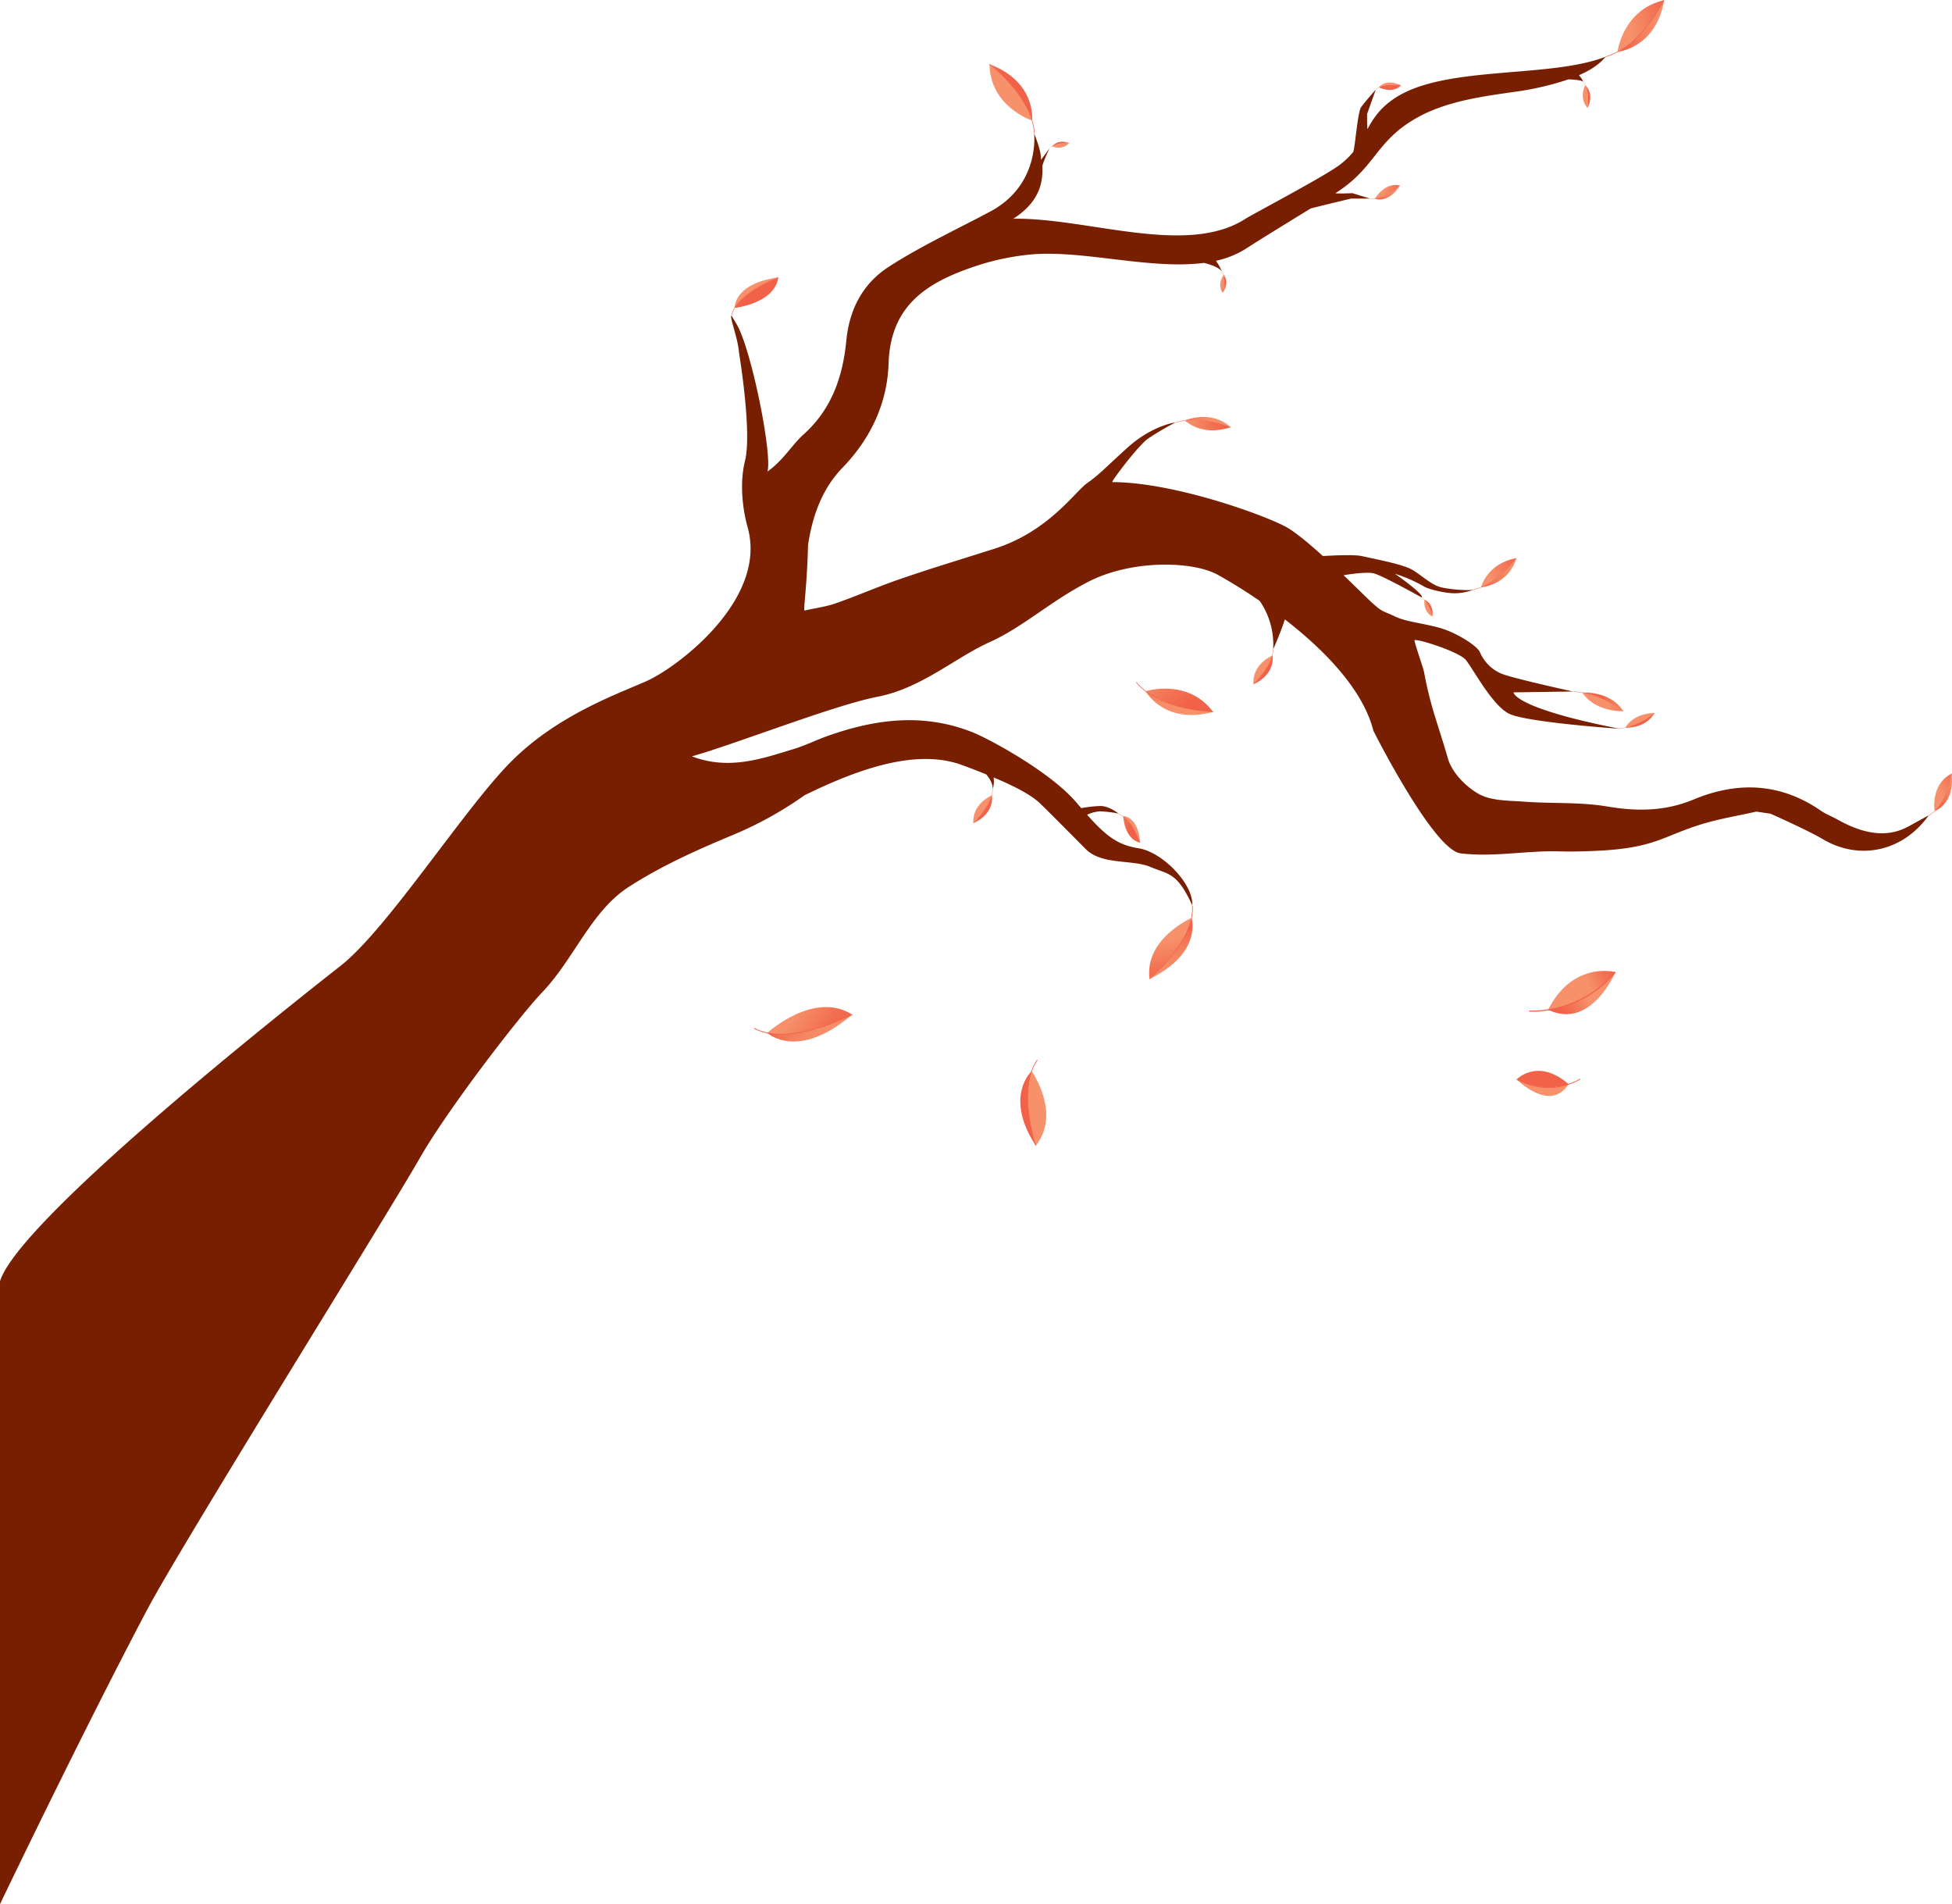 <svg xmlns="http://www.w3.org/2000/svg" xmlns:xlink="http://www.w3.org/1999/xlink" viewBox="0 0 815.65 795.48"><defs><style>.cls-1{fill:url(#linear-gradient);}.cls-2{fill:url(#linear-gradient-2);}.cls-12,.cls-15,.cls-18,.cls-23,.cls-26,.cls-29,.cls-3,.cls-32,.cls-35,.cls-38,.cls-41,.cls-44,.cls-47,.cls-50,.cls-53,.cls-56,.cls-59,.cls-6,.cls-62,.cls-65,.cls-69,.cls-72,.cls-9{fill:none;stroke:#f16248;stroke-miterlimit:10;}.cls-3{stroke-width:0.45px;}.cls-4{fill:url(#linear-gradient-3);}.cls-5{fill:url(#linear-gradient-4);}.cls-6{stroke-width:0.28px;}.cls-7{fill:url(#linear-gradient-5);}.cls-8{fill:url(#linear-gradient-6);}.cls-9{stroke-width:0.32px;}.cls-10{fill:url(#linear-gradient-7);}.cls-11{fill:url(#linear-gradient-8);}.cls-12{stroke-width:0.26px;}.cls-13{fill:url(#linear-gradient-9);}.cls-14{fill:url(#linear-gradient-10);}.cls-15{stroke-width:0.32px;}.cls-16{fill:url(#linear-gradient-11);}.cls-17{fill:url(#linear-gradient-12);}.cls-18{stroke-width:0.11px;}.cls-19{fill:url(#linear-gradient-13);}.cls-20{fill:url(#linear-gradient-14);}.cls-21{fill:url(#linear-gradient-15);}.cls-22{fill:url(#linear-gradient-16);}.cls-23{stroke-width:0.28px;}.cls-24{fill:url(#linear-gradient-17);}.cls-25{fill:url(#linear-gradient-18);}.cls-26{stroke-width:0.25px;}.cls-27{fill:url(#linear-gradient-19);}.cls-28{fill:url(#linear-gradient-20);}.cls-29{stroke-width:0.09px;}.cls-30{fill:url(#linear-gradient-21);}.cls-31{fill:url(#linear-gradient-22);}.cls-32{stroke-width:0.16px;}.cls-33{fill:url(#linear-gradient-23);}.cls-34{fill:url(#linear-gradient-24);}.cls-35{stroke-width:0.2px;}.cls-36{fill:url(#linear-gradient-25);}.cls-37{fill:url(#linear-gradient-26);}.cls-38{stroke-width:0.15px;}.cls-39{fill:url(#linear-gradient-27);}.cls-40{fill:url(#linear-gradient-28);}.cls-41{stroke-width:0.11px;}.cls-42{fill:url(#linear-gradient-29);}.cls-43{fill:url(#linear-gradient-30);}.cls-44{stroke-width:0.15px;}.cls-45{fill:url(#linear-gradient-31);}.cls-46{fill:url(#linear-gradient-32);}.cls-47{stroke-width:0.08px;}.cls-48{fill:url(#linear-gradient-33);}.cls-49{fill:url(#linear-gradient-34);}.cls-50{stroke-width:0.06px;}.cls-51{fill:url(#linear-gradient-35);}.cls-52{fill:url(#linear-gradient-36);}.cls-53{stroke-width:0.12px;}.cls-54{fill:url(#linear-gradient-37);}.cls-55{fill:url(#linear-gradient-38);}.cls-56{stroke-width:0.12px;}.cls-57{fill:url(#linear-gradient-39);}.cls-58{fill:url(#linear-gradient-40);}.cls-59{stroke-width:0.13px;}.cls-60{fill:url(#linear-gradient-41);}.cls-61{fill:url(#linear-gradient-42);}.cls-62{stroke-width:0.07px;}.cls-63{fill:url(#linear-gradient-43);}.cls-64{fill:url(#linear-gradient-44);}.cls-65{stroke-width:0.08px;}.cls-66{fill:#771f00;}.cls-67{fill:url(#linear-gradient-45);}.cls-68{fill:url(#linear-gradient-46);}.cls-69{stroke-width:0.16px;}.cls-70{fill:url(#linear-gradient-47);}.cls-71{fill:url(#linear-gradient-48);}.cls-72{stroke-width:0.07px;}</style><linearGradient id="linear-gradient" x1="-5703" y1="-5239.32" x2="-5705.33" y2="-5254.1" gradientTransform="translate(-3124.89 7168) rotate(76.7)" gradientUnits="userSpaceOnUse"><stop offset="0.15" stop-color="#f6916b"/><stop offset="0.69" stop-color="#f27052"/><stop offset="1" stop-color="#f16248"/></linearGradient><linearGradient id="linear-gradient-2" x1="-5699.6" y1="-5241.71" x2="-5694.36" y2="-5227.7" xlink:href="#linear-gradient"/><linearGradient id="linear-gradient-3" x1="-13447.62" y1="-4379.37" x2="-13414.76" y2="-4379.37" gradientTransform="matrix(-0.44, 0.53, -0.6, -0.51, -8178.62, 5365.7)" xlink:href="#linear-gradient"/><linearGradient id="linear-gradient-4" x1="-13447.63" y1="-4379.33" x2="-13414.76" y2="-4379.33" gradientTransform="matrix(-0.44, 0.53, -0.6, -0.51, -8178.62, 5365.7)" gradientUnits="userSpaceOnUse"><stop offset="0" stop-color="#f16248"/><stop offset="0.15" stop-color="#f37153"/><stop offset="0.42" stop-color="#f48360"/><stop offset="0.69" stop-color="#f68d68"/><stop offset="1" stop-color="#f6916b"/></linearGradient><linearGradient id="linear-gradient-5" x1="-5388.53" y1="10170.49" x2="-5390.86" y2="10155.71" gradientTransform="matrix(0.18, 0.77, 0.65, -0.15, -4968.66, 6152.65)" xlink:href="#linear-gradient"/><linearGradient id="linear-gradient-6" x1="-5385.14" y1="10168.09" x2="-5379.89" y2="10182.1" gradientTransform="matrix(0.18, 0.77, 0.65, -0.15, -4968.66, 6152.65)" xlink:href="#linear-gradient"/><linearGradient id="linear-gradient-7" x1="-3043.7" y1="-4716.64" x2="-3020.88" y2="-4716.64" gradientTransform="matrix(0.59, 0.84, -0.86, 0.61, -1755.76, 5693.97)" xlink:href="#linear-gradient"/><linearGradient id="linear-gradient-8" x1="-3043.7" y1="-4716.61" x2="-3020.88" y2="-4716.61" gradientTransform="matrix(0.59, 0.84, -0.86, 0.61, -1755.76, 5693.97)" xlink:href="#linear-gradient-4"/><linearGradient id="linear-gradient-9" x1="-385.75" y1="-2655.11" x2="-352.89" y2="-2655.11" gradientTransform="matrix(0.63, 0.43, -0.55, 0.8, -889.96, 2713.23)" xlink:href="#linear-gradient"/><linearGradient id="linear-gradient-10" x1="-385.76" y1="-2655.06" x2="-352.89" y2="-2655.06" gradientTransform="matrix(0.63, 0.43, -0.55, 0.8, -889.96, 2713.23)" xlink:href="#linear-gradient-4"/><linearGradient id="linear-gradient-11" x1="226.43" y1="-1067.44" x2="237.77" y2="-1067.44" gradientTransform="matrix(0.74, 0.2, -0.23, 0.83, 163.05, 923.87)" xlink:href="#linear-gradient"/><linearGradient id="linear-gradient-12" x1="226.43" y1="-1067.43" x2="237.77" y2="-1067.43" gradientTransform="matrix(0.74, 0.2, -0.23, 0.83, 163.05, 923.87)" xlink:href="#linear-gradient-4"/><linearGradient id="linear-gradient-13" x1="-5384.77" y1="6479.93" x2="-5361.95" y2="6479.93" gradientTransform="matrix(0.01, -1.02, 1.05, 0.01, -6338.24, -5527.07)" xlink:href="#linear-gradient"/><linearGradient id="linear-gradient-14" x1="-5384.77" y1="6479.96" x2="-5361.95" y2="6479.96" gradientTransform="matrix(0.01, -1.02, 1.05, 0.01, -6338.24, -5527.07)" xlink:href="#linear-gradient-4"/><linearGradient id="linear-gradient-15" x1="-5245.62" y1="5777.78" x2="-5222.8" y2="5777.78" gradientTransform="matrix(0.17, 0.96, 1.24, -0.21, -5820.45, 6644.36)" xlink:href="#linear-gradient"/><linearGradient id="linear-gradient-16" x1="-5245.62" y1="5777.81" x2="-5222.8" y2="5777.81" gradientTransform="matrix(0.17, 0.96, 1.24, -0.21, -5820.45, 6644.36)" xlink:href="#linear-gradient-4"/><linearGradient id="linear-gradient-17" x1="635.12" y1="1290.8" x2="658.51" y2="1290.8" gradientTransform="matrix(0.98, -0.2, 0.21, 1, -214.63, -1144.81)" xlink:href="#linear-gradient"/><linearGradient id="linear-gradient-18" x1="635.12" y1="1290.83" x2="658.51" y2="1290.83" gradientTransform="matrix(0.98, -0.2, 0.21, 1, -214.63, -1144.81)" xlink:href="#linear-gradient-4"/><linearGradient id="linear-gradient-19" x1="7529.3" y1="12814.73" x2="7552.11" y2="12814.73" gradientTransform="matrix(0.29, 0.22, 0.21, -0.28, -4283.28, 2311.27)" xlink:href="#linear-gradient"/><linearGradient id="linear-gradient-20" x1="7529.29" y1="12814.76" x2="7552.11" y2="12814.76" gradientTransform="matrix(0.29, 0.22, 0.21, -0.28, -4283.28, 2311.27)" xlink:href="#linear-gradient-4"/><linearGradient id="linear-gradient-21" x1="246.86" y1="-1950.36" x2="263.82" y2="-1950.36" gradientTransform="matrix(0.95, -0.33, -0.21, -0.6, -152.2, -917.42)" xlink:href="#linear-gradient"/><linearGradient id="linear-gradient-22" x1="246.85" y1="-1950.34" x2="263.82" y2="-1950.34" gradientTransform="matrix(0.95, -0.33, -0.21, -0.6, -152.2, -917.42)" xlink:href="#linear-gradient-4"/><linearGradient id="linear-gradient-23" x1="-4441.74" y1="-5777.08" x2="-4418.93" y2="-5777.08" gradientTransform="matrix(0.06, -0.63, -0.98, -0.1, -5094.08, -3229.78)" xlink:href="#linear-gradient"/><linearGradient id="linear-gradient-24" x1="-4441.75" y1="-5777.05" x2="-4418.93" y2="-5777.05" gradientTransform="matrix(0.06, -0.63, -0.98, -0.1, -5094.08, -3229.78)" xlink:href="#linear-gradient-4"/><linearGradient id="linear-gradient-25" x1="571.36" y1="1138.81" x2="588.32" y2="1138.81" gradientTransform="matrix(1.01, -0.01, 0, -0.56, 92.5, 941.22)" xlink:href="#linear-gradient"/><linearGradient id="linear-gradient-26" x1="571.36" y1="1138.84" x2="588.32" y2="1138.84" gradientTransform="matrix(1.01, -0.01, 0, -0.56, 92.5, 941.22)" xlink:href="#linear-gradient-4"/><linearGradient id="linear-gradient-27" x1="3021.18" y1="-762.72" x2="3038.14" y2="-762.72" gradientTransform="matrix(0.73, -0.01, 0, 0.43, -1512.57, 649.99)" xlink:href="#linear-gradient"/><linearGradient id="linear-gradient-28" x1="3021.18" y1="-762.7" x2="3038.14" y2="-762.7" gradientTransform="matrix(0.73, -0.01, 0, 0.43, -1512.57, 649.99)" xlink:href="#linear-gradient-4"/><linearGradient id="linear-gradient-29" x1="9971.61" y1="5891.15" x2="10004.48" y2="5891.15" gradientTransform="matrix(0.36, -0.17, 0.17, 0.37, -3802.65, -196.67)" xlink:href="#linear-gradient"/><linearGradient id="linear-gradient-30" x1="9971.61" y1="5891.2" x2="10004.48" y2="5891.2" gradientTransform="matrix(0.36, -0.17, 0.17, 0.37, -3802.65, -196.67)" xlink:href="#linear-gradient-4"/><linearGradient id="linear-gradient-31" x1="15702.52" y1="-17586.59" x2="15735.39" y2="-17586.59" gradientTransform="matrix(0.14, -0.15, -0.17, -0.16, -4639.56, -293.04)" xlink:href="#linear-gradient"/><linearGradient id="linear-gradient-32" x1="15702.52" y1="-17586.54" x2="15735.39" y2="-17586.54" gradientTransform="matrix(0.14, -0.15, -0.17, -0.16, -4639.56, -293.04)" xlink:href="#linear-gradient-4"/><linearGradient id="linear-gradient-33" x1="12367.61" y1="-16492.38" x2="12390.43" y2="-16492.38" gradientTransform="matrix(0.17, -0.19, -0.19, -0.17, -4818.05, -429.02)" xlink:href="#linear-gradient"/><linearGradient id="linear-gradient-34" x1="12367.61" y1="-16492.35" x2="12390.43" y2="-16492.35" gradientTransform="matrix(0.17, -0.19, -0.19, -0.17, -4818.05, -429.02)" xlink:href="#linear-gradient-4"/><linearGradient id="linear-gradient-35" x1="-6193.47" y1="6303.9" x2="-6182.65" y2="6303.9" gradientTransform="matrix(0.09, 1, 1.08, -0.1, -5830.7, 7167.74)" xlink:href="#linear-gradient"/><linearGradient id="linear-gradient-36" x1="-6193.59" y1="6303.9" x2="-6182.65" y2="6303.9" gradientTransform="matrix(0.09, 1, 1.08, -0.1, -5830.7, 7167.74)" xlink:href="#linear-gradient-4"/><linearGradient id="linear-gradient-37" x1="1016.22" y1="1979.02" x2="1027.04" y2="1979.02" gradientTransform="matrix(0.83, 0.17, 0.23, -1.15, -834.66, 2444.71)" xlink:href="#linear-gradient"/><linearGradient id="linear-gradient-38" x1="1016.22" y1="1979.05" x2="1027.04" y2="1979.05" gradientTransform="matrix(0.83, 0.17, 0.23, -1.15, -834.66, 2444.71)" xlink:href="#linear-gradient-4"/><linearGradient id="linear-gradient-39" x1="-6241.75" y1="6239.89" x2="-6230.93" y2="6239.89" gradientTransform="matrix(0.09, 1.04, 1.11, -0.1, -5827.51, 7399.69)" xlink:href="#linear-gradient"/><linearGradient id="linear-gradient-40" x1="-6241.87" y1="6239.89" x2="-6230.93" y2="6239.89" gradientTransform="matrix(0.09, 1.04, 1.11, -0.1, -5827.51, 7399.69)" xlink:href="#linear-gradient-4"/><linearGradient id="linear-gradient-41" x1="-3257.91" y1="5018.42" x2="-3252.52" y2="5018.42" gradientTransform="matrix(0.65, 0.85, 0.96, -0.73, -2174.69, 6540.4)" xlink:href="#linear-gradient"/><linearGradient id="linear-gradient-42" x1="-3257.97" y1="5018.42" x2="-3252.52" y2="5018.42" gradientTransform="matrix(0.65, 0.85, 0.96, -0.73, -2174.69, 6540.4)" xlink:href="#linear-gradient-4"/><linearGradient id="linear-gradient-43" x1="2891.5" y1="13077.79" x2="2908.46" y2="13077.79" gradientTransform="matrix(0.3, 0.34, 0.3, -0.27, -4170.38, 2654.75)" xlink:href="#linear-gradient"/><linearGradient id="linear-gradient-44" x1="2891.49" y1="13077.82" x2="2908.46" y2="13077.82" gradientTransform="matrix(0.3, 0.34, 0.3, -0.27, -4170.38, 2654.75)" xlink:href="#linear-gradient-4"/><linearGradient id="linear-gradient-45" x1="744.41" y1="1078.27" x2="761.37" y2="1078.27" gradientTransform="matrix(0.96, -0.15, 0.11, 0.68, -213.81, -383.85)" xlink:href="#linear-gradient"/><linearGradient id="linear-gradient-46" x1="744.41" y1="1078.29" x2="761.37" y2="1078.29" gradientTransform="matrix(0.96, -0.15, 0.11, 0.68, -213.81, -383.85)" xlink:href="#linear-gradient-4"/><linearGradient id="linear-gradient-47" x1="3336.34" y1="6106.21" x2="3347.15" y2="6106.21" gradientTransform="matrix(0.51, 0.25, 0.27, -0.54, -2717.82, 2690.95)" xlink:href="#linear-gradient"/><linearGradient id="linear-gradient-48" x1="3336.34" y1="6106.22" x2="3347.15" y2="6106.22" gradientTransform="matrix(0.51, 0.25, 0.27, -0.54, -2717.82, 2690.95)" xlink:href="#linear-gradient-4"/></defs><title>Asset 12</title><g id="Layer_2" data-name="Layer 2"><g id="draft1"><path class="cls-1" d="M675,406.13s-17.61-4.89-28.1,15.7l0,0A45.69,45.69,0,0,0,675,406.13Z"/><path class="cls-2" d="M675,406.13a45.69,45.69,0,0,1-28.07,15.71C664.83,430.44,675,406.13,675,406.13Z"/><path class="cls-3" d="M675,406.13a46,46,0,0,1-36,16.28"/><path class="cls-4" d="M432.82,478.64c10.61-13.49-1.49-30.77-1.75-31.14C426.6,460.27,432.82,478.64,432.82,478.64Z"/><path class="cls-5" d="M431.07,447.5v0s-11.73,10.58,1.76,31.16C432.82,478.64,426.6,460.27,431.07,447.5Z"/><path class="cls-6" d="M433.45,442.77c-8.63,12.29-.63,35.87-.63,35.87"/><path class="cls-7" d="M633.78,450.94s8.78-9.23,21.67,2l0,0A27.53,27.53,0,0,1,633.78,450.94Z"/><path class="cls-8" d="M633.78,450.94a27.53,27.53,0,0,0,21.65,2C647.67,465,633.78,450.94,633.78,450.94Z"/><path class="cls-9" d="M633.78,450.94s12.65,7.77,26.52-.14"/><path class="cls-10" d="M506.9,297.41c-10.57-14.12-27.84-8.76-28.21-8.64C489.49,297.05,506.9,297.41,506.9,297.41Z"/><path class="cls-11" d="M478.69,288.77h0s7.79,14.18,28.23,8.64C506.9,297.41,489.49,297.05,478.69,288.77Z"/><path class="cls-12" d="M474.78,285c9.78,11.92,32.12,12.37,32.12,12.37"/><path class="cls-13" d="M356.08,423.86c-15.89-10.08-35.05,7.27-35.46,7.65C335.39,434.49,356.08,423.86,356.08,423.86Z"/><path class="cls-14" d="M320.62,431.51l0,0s12.61,11.93,35.48-7.66C356.08,423.86,335.39,434.49,320.62,431.51Z"/><path class="cls-15" d="M315.11,429.55c14.42,8,41-5.69,41-5.69"/><path class="cls-16" d="M585,77.49c-6.35-1.54-10.41,5.36-10.5,5.51C579.65,82.53,585,77.49,585,77.49Z"/><path class="cls-17" d="M574.52,83h0S580,85.39,585,77.49C585,77.49,579.65,82.53,574.52,83Z"/><path class="cls-18" d="M572.51,82.92c5.62,1,12.51-5.43,12.51-5.43"/><path class="cls-19" d="M413.45,26.81c.3,17.64,17.44,23.41,17.8,23.53C427.34,37.3,413.45,26.81,413.45,26.81Z"/><path class="cls-20" d="M431.25,50.34h0s2-16.06-17.82-23.54C413.45,26.81,427.34,37.3,431.25,50.34Z"/><path class="cls-12" d="M432.23,55.65c-.95-15.39-18.78-28.84-18.78-28.84"/><path class="cls-21" d="M480.36,409c-2.3-16.57,17.1-25.32,17.51-25.51C495.22,396.43,480.36,409,480.36,409Z"/><path class="cls-22" d="M497.88,383.45h0s4.78,14.64-17.53,25.52C480.36,409,495.22,396.43,497.88,383.45Z"/><path class="cls-23" d="M498.24,378.29c1.2,14.59-17.87,30.67-17.87,30.67"/><path class="cls-24" d="M695.38.06c-17.24,4-19.44,21.25-19.49,21.62C687.9,15.26,695.38.06,695.38.06Z"/><path class="cls-25" d="M675.89,21.67v0S692,20.16,695.38.06C695.38.06,687.9,15.26,675.89,21.67Z"/><path class="cls-26" d="M670.88,23.71c14.9-4.13,24.5-23.65,24.5-23.65"/><path class="cls-27" d="M611.9,338.17c-4.82-3.85-2.88-9.65-2.84-9.77C611.87,332.23,611.9,338.17,611.9,338.17Z"/><path class="cls-28" d="M609.06,328.4h0s4.85,2.91,2.84,9.78C611.9,338.17,611.87,332.23,609.06,328.4Z"/><path class="cls-29" d="M607.8,327c4.06,3.54,4.11,11.17,4.11,11.17"/><path class="cls-30" d="M514.25,178.49c-12.26,4.06-19-2.69-19.13-2.84C504.78,174.4,514.25,178.49,514.25,178.49Z"/><path class="cls-31" d="M495.13,175.65h0s10.8-4.77,19.13,2.84C514.25,178.49,504.78,174.4,495.13,175.65Z"/><path class="cls-32" d="M491.3,176.45c10.8-3.21,23,2,23,2"/><path class="cls-33" d="M325.22,115.88c-1.49,10.83-17.91,12.73-18.26,12.77C311.51,121,325.22,115.88,325.22,115.88Z"/><path class="cls-34" d="M307,128.65h0s-.76-10.09,18.28-12.78C325.22,115.88,311.51,121,307,128.65Z"/><path class="cls-35" d="M305.68,131.83c1.94-9.39,19.54-15.95,19.54-15.95"/><path class="cls-36" d="M678.31,297.14c-12.86-.09-17-7.63-17.11-7.79C670.7,291,678.31,297.14,678.31,297.14Z"/><path class="cls-37" d="M661.2,289.35h0s11.72-.91,17.12,7.8C678.31,297.14,670.7,291,661.2,289.35Z"/><path class="cls-38" d="M657.33,288.93c11.22.38,21,8.21,21,8.21"/><path class="cls-39" d="M691.39,297.85c-9.29.23-12.21,6.07-12.27,6.19A30.37,30.37,0,0,0,691.39,297.85Z"/><path class="cls-40" d="M679.12,304h0s8.48.55,12.27-6.2A30.37,30.37,0,0,1,679.12,304Z"/><path class="cls-41" d="M676.33,304.41c8.1-.44,15.06-6.56,15.06-6.56"/><path class="cls-42" d="M815.47,323.2c-8.8,4.41-7.14,15.39-7.1,15.63C813.89,333.51,815.47,323.2,815.47,323.2Z"/><path class="cls-43" d="M808.36,338.83h0s8.61-2.75,7.1-15.64C815.47,323.2,813.89,333.51,808.36,338.83Z"/><path class="cls-44" d="M806,340.66c7.49-4.23,9.51-17.45,9.51-17.45"/><path class="cls-45" d="M585.43,35.67c-3.58,3.71-9.14.88-9.26.82C579.77,34.62,585.43,35.67,585.43,35.67Z"/><path class="cls-46" d="M576.17,36.48h0s2.68-3.91,9.26-.81C585.43,35.67,579.77,34.62,576.17,36.48Z"/><path class="cls-47" d="M574.87,37.39c3.3-3.07,10.56-1.72,10.56-1.72"/><path class="cls-48" d="M446.74,59.79c-3,3.18-7,1.41-7.13,1.37C442.48,59.42,446.74,59.79,446.74,59.79Z"/><path class="cls-49" d="M439.61,61.16h0s2.29-3.27,7.14-1.37C446.74,59.79,442.48,59.42,439.61,61.16Z"/><path class="cls-50" d="M438.55,62c2.71-2.66,8.19-2.18,8.19-2.18"/><path class="cls-51" d="M406.72,343.91c-.52-8.22,7.61-11.58,7.79-11.65C413.09,338.48,406.72,343.91,406.72,343.91Z"/><path class="cls-52" d="M414.45,332.15h0s1.62,7.5-7.75,11.77C406.72,343.91,412.93,338.12,414.45,332.15Z"/><path class="cls-53" d="M414.78,329.75c-.17,7.11-8.26,14.11-8.06,14.16"/><path class="cls-54" d="M476.42,352.07c-6.72-1.61-7.08-10.94-7.08-11.14C473.9,344,476.42,352.07,476.42,352.07Z"/><path class="cls-55" d="M469.33,340.93h.26s6.1.28,6.82,11.13C476.42,352.07,474,344.72,469.33,340.93Z"/><path class="cls-56" d="M467.41,340c5.64,2,8.91,12.27,9,12.08"/><path class="cls-57" d="M523.72,285.91c-.54-8.52,7.84-12,8-12.08C530.28,280.29,523.72,285.91,523.72,285.91Z"/><path class="cls-58" d="M531.69,273.72h0s1.68,7.78-8,12.2C523.72,285.91,530.12,279.91,531.69,273.72Z"/><path class="cls-59" d="M532,271.24c-.18,7.37-8.51,14.62-8.31,14.68"/><path class="cls-60" d="M510.94,122.35c-2.54-3.56.31-7.47.38-7.55C512.39,118,510.94,122.35,510.94,122.35Z"/><path class="cls-61" d="M511.26,114.76h0s2.86,2.91-.32,7.59C510.94,122.35,512.22,117.9,511.26,114.76Z"/><path class="cls-62" d="M510.74,113.58c1.91,3.26.09,8.8.2,8.77"/><path class="cls-63" d="M663.34,45.12c-3.78-4.39-1-9.43-.91-9.54C664.35,39.61,663.34,45.12,663.34,45.12Z"/><path class="cls-64" d="M662.43,35.58h0s4,3.52.91,9.54C663.34,45.12,664.35,39.61,662.43,35.58Z"/><path class="cls-65" d="M661.5,34.07c3.14,4,1.84,11,1.84,11"/><path class="cls-66" d="M797.66,345.13c-9.73,5.51-20.21,2.65-29.71-2.68-2.36-1.32-4.95-2.28-7.16-3.81-16.8-11.58-34.7-12.29-53-4.68-12,5-23.67,5.08-36.28,2.95-11.3-1.91-23-1.12-34.54-2-6.49-.47-13.78-.27-19.11-3.25s-11.16-8.94-12.82-14.71c-4.21-14.66-7.2-21.16-10-36.21-.35-1.83-3.77-11.39-4-13.26.78-.87,18.51,4.73,21.42,8.18s10.89,18.79,18,22.45,46.34,6.35,46.34,6.35c-44.59-8.75-44.37-15.22-44.37-15.22l24.86-.35s-24.93-5.44-30-7.49a17,17,0,0,1-8.93-9c-1.18-2.65-10.07-8.37-17.49-10.3-8-2.08-13.38-2.31-18.35-4.74s-4.56-1-11.67-7.89c-2.28-2.21-5.64-5.53-9.44-9.17,4.74-.76,10-1.34,12.48-.8,3.5.75,20.19,10.12,20.19,10.12,1.13-1.32-11.19-9.92-11.19-9.92a60.48,60.48,0,0,1,11.81,5.12c1.46,1.08,7.3,2.66,12,3a22,22,0,0,0,9-1.47c-2.06.44-9.28,0-13.56-1s-8.89-5.75-12.7-7.67-12.7-3.71-20.5-5.38c-2.63-.56-8.95-.43-16.16,0-5.77-5.23-11.49-10-15.36-12.15-8.58-4.75-46.35-18.63-72.62-18.75-.72,0,10.58-15,14.78-18.06a117.44,117.44,0,0,1,11.66-6.89s-9.82,1.21-20.23,10.66-11.5,11-16.72,14.7-16.21,20.3-38.86,27.46-25.94,8.07-39.11,12.56c-9.09,3.1-17.91,7-27,10.18-4.23,1.48-8.77,2.07-13.18,3.06-.44-1.15,1.06-9.75,1.5-27.31,1.85-12.58,6.1-23.79,14.38-32.34,12-12.39,18.76-27.25,19.28-43.58.77-24.66,16.57-34,36.13-40.59a104.74,104.74,0,0,1,22.65-4.88c21.69-2.2,50.44,6.42,73,3.45,3.31.84,6.53,2.06,7.61,3.74a33.09,33.09,0,0,0-2.58-4.63,38.61,38.61,0,0,0,12.93-5.3c4.45-2.94,17.14-10.71,26.53-16.48.37-.23,17-4.19,17-4.19h7.91l-7.4-2.26s-7.6.34-6.94-.08C575,69.89,574.58,59.1,591.92,49.28c12.34-7,27.55-9,41-10.92a122.24,122.24,0,0,0,22.49-5.21c2.39.09,6.07.37,6.26,1.19a9.59,9.59,0,0,0-1.92-2.91c4.63-2,8.67-4.57,11.12-7.72-23.38,9.09-66.24,3.53-87.43,16.91-6.63,4.19-9.51,8.69-12,13.25-.21.37-.2-6.21-.2-6.21l3.64-10.25s-4.56,5.19-6.11,7.31-2.6,17.9-3.4,18.86a32.48,32.48,0,0,1-6.57,6c-7.46,5.2-35.43,19.93-38.51,21.9-24.61,15.77-66.26-.66-96.91-.09,9.69-6.17,12.65-13.68,12.16-21.9h0c.35-2,3-7.49,3-7.49L435,66.78h0c0-3.61-1.49-7.34-2.89-11.14,0,0,2.63,21.54-18.31,32.72-14.11,7.53-28.8,14.32-42.28,23-10.75,6.91-16.58,17.47-17.89,31-1.43,14.74-6,28.53-17.84,39.1-5,4.51-8.45,10.86-15.11,15.53,2-6.71-5.78-46.39-11.84-59.55-.89-1.94-2.1-3.72-3.17-5.58-1,.24,2.69,9.42,3.11,15.36,0,0,5.55,33.2,2.52,45.31-2.11,8.43-1.34,19,1.12,27.85,8.41,30.15-29.53,58.51-42.25,64.15S233,298.74,213.62,318.12,162,388,142.33,403.47C118,422.56,8,509.63,0,535.25V795.48s34.21-71.4,61.44-122.91C76.18,644.7,161.85,507.57,175.3,484c12-21,42.2-60,51.19-69.38,13.42-14,20.49-34,36.28-44.13s32.07-16.87,44.1-21.94a155.14,155.14,0,0,0,29.43-16.39c20.41-9.93,45.8-19.89,65.72-12.54,3.74,1.38,7.08,2.67,10.08,3.88,1.38,1.68,2.88,4,2.68,6.22a11.11,11.11,0,0,0,.41-4.94c10.89,4.59,16.48,8,19.56,11,5.14,5,12.35,12.34,19,19s19.33,4.17,27,7.41,11,2.12,17.44,16c.51-8.82-12.36-22.21-22.43-23.81-8.61-1.37-13.42-4.92-21.52-14a14.8,14.8,0,0,1,5.48-1.44,50.69,50.69,0,0,1,7.64.93s-3.78-3.15-7.55-3.15a52.54,52.54,0,0,0-8,.89l-2-2.33c-11-12.92-36.57-26.6-43-29.19-20.66-8.35-40.88-5.8-61.07,1.4-4.73,1.69-9.26,3.95-14.05,5.41-13.62,4.17-27.24,8.93-42.59,3.07,17.88-5,59.35-21.36,77.59-24.89s32.57-16.4,46.76-22.79,25.29-17,41.19-25.19c18.15-9.38,43.53-8.75,54-3.08,3.2,1.74,9.83,5.57,17.71,11A32.18,32.18,0,0,1,532,271.24s2.69-5.83,4.9-12.47c15.68,12.14,32.48,28.77,37,46.57,0,0,25.07,49.84,36.46,51.17,14.4,1.68,27.39-1.31,41.93-.82,5.36.18,15.26-.17,20.32-.59,19.7-1.62,23.17-6.09,38.48-10.79,7.29-2.24,14.89-3.47,22.81-5.25l5.91.87s15.64,6.94,21.92,10.67c14.9,8.84,33.15,5.48,44.22-10Z"/><path class="cls-67" d="M633.64,233.17c-12.26,2.19-14.73,12-14.79,12.18C627.59,241.77,633.64,233.17,633.64,233.17Z"/><path class="cls-68" d="M618.86,245.35h0s11.37-.79,14.79-12.19C633.64,233.17,627.59,241.77,618.86,245.35Z"/><path class="cls-69" d="M615.24,246.48c10.64-2.27,18.4-13.31,18.4-13.31"/><path class="cls-70" d="M598.54,257.59c-4.08-2.16-3.34-7-3.33-7.07C597.78,253,598.54,257.59,598.54,257.59Z"/><path class="cls-71" d="M595.21,250.52s4,1.42,3.33,7.07C598.54,257.59,597.43,252.86,595.21,250.52Z"/><path class="cls-72" d="M594.09,249.66c3.35,2.16,4.36,8,4.45,7.94"/></g></g></svg>